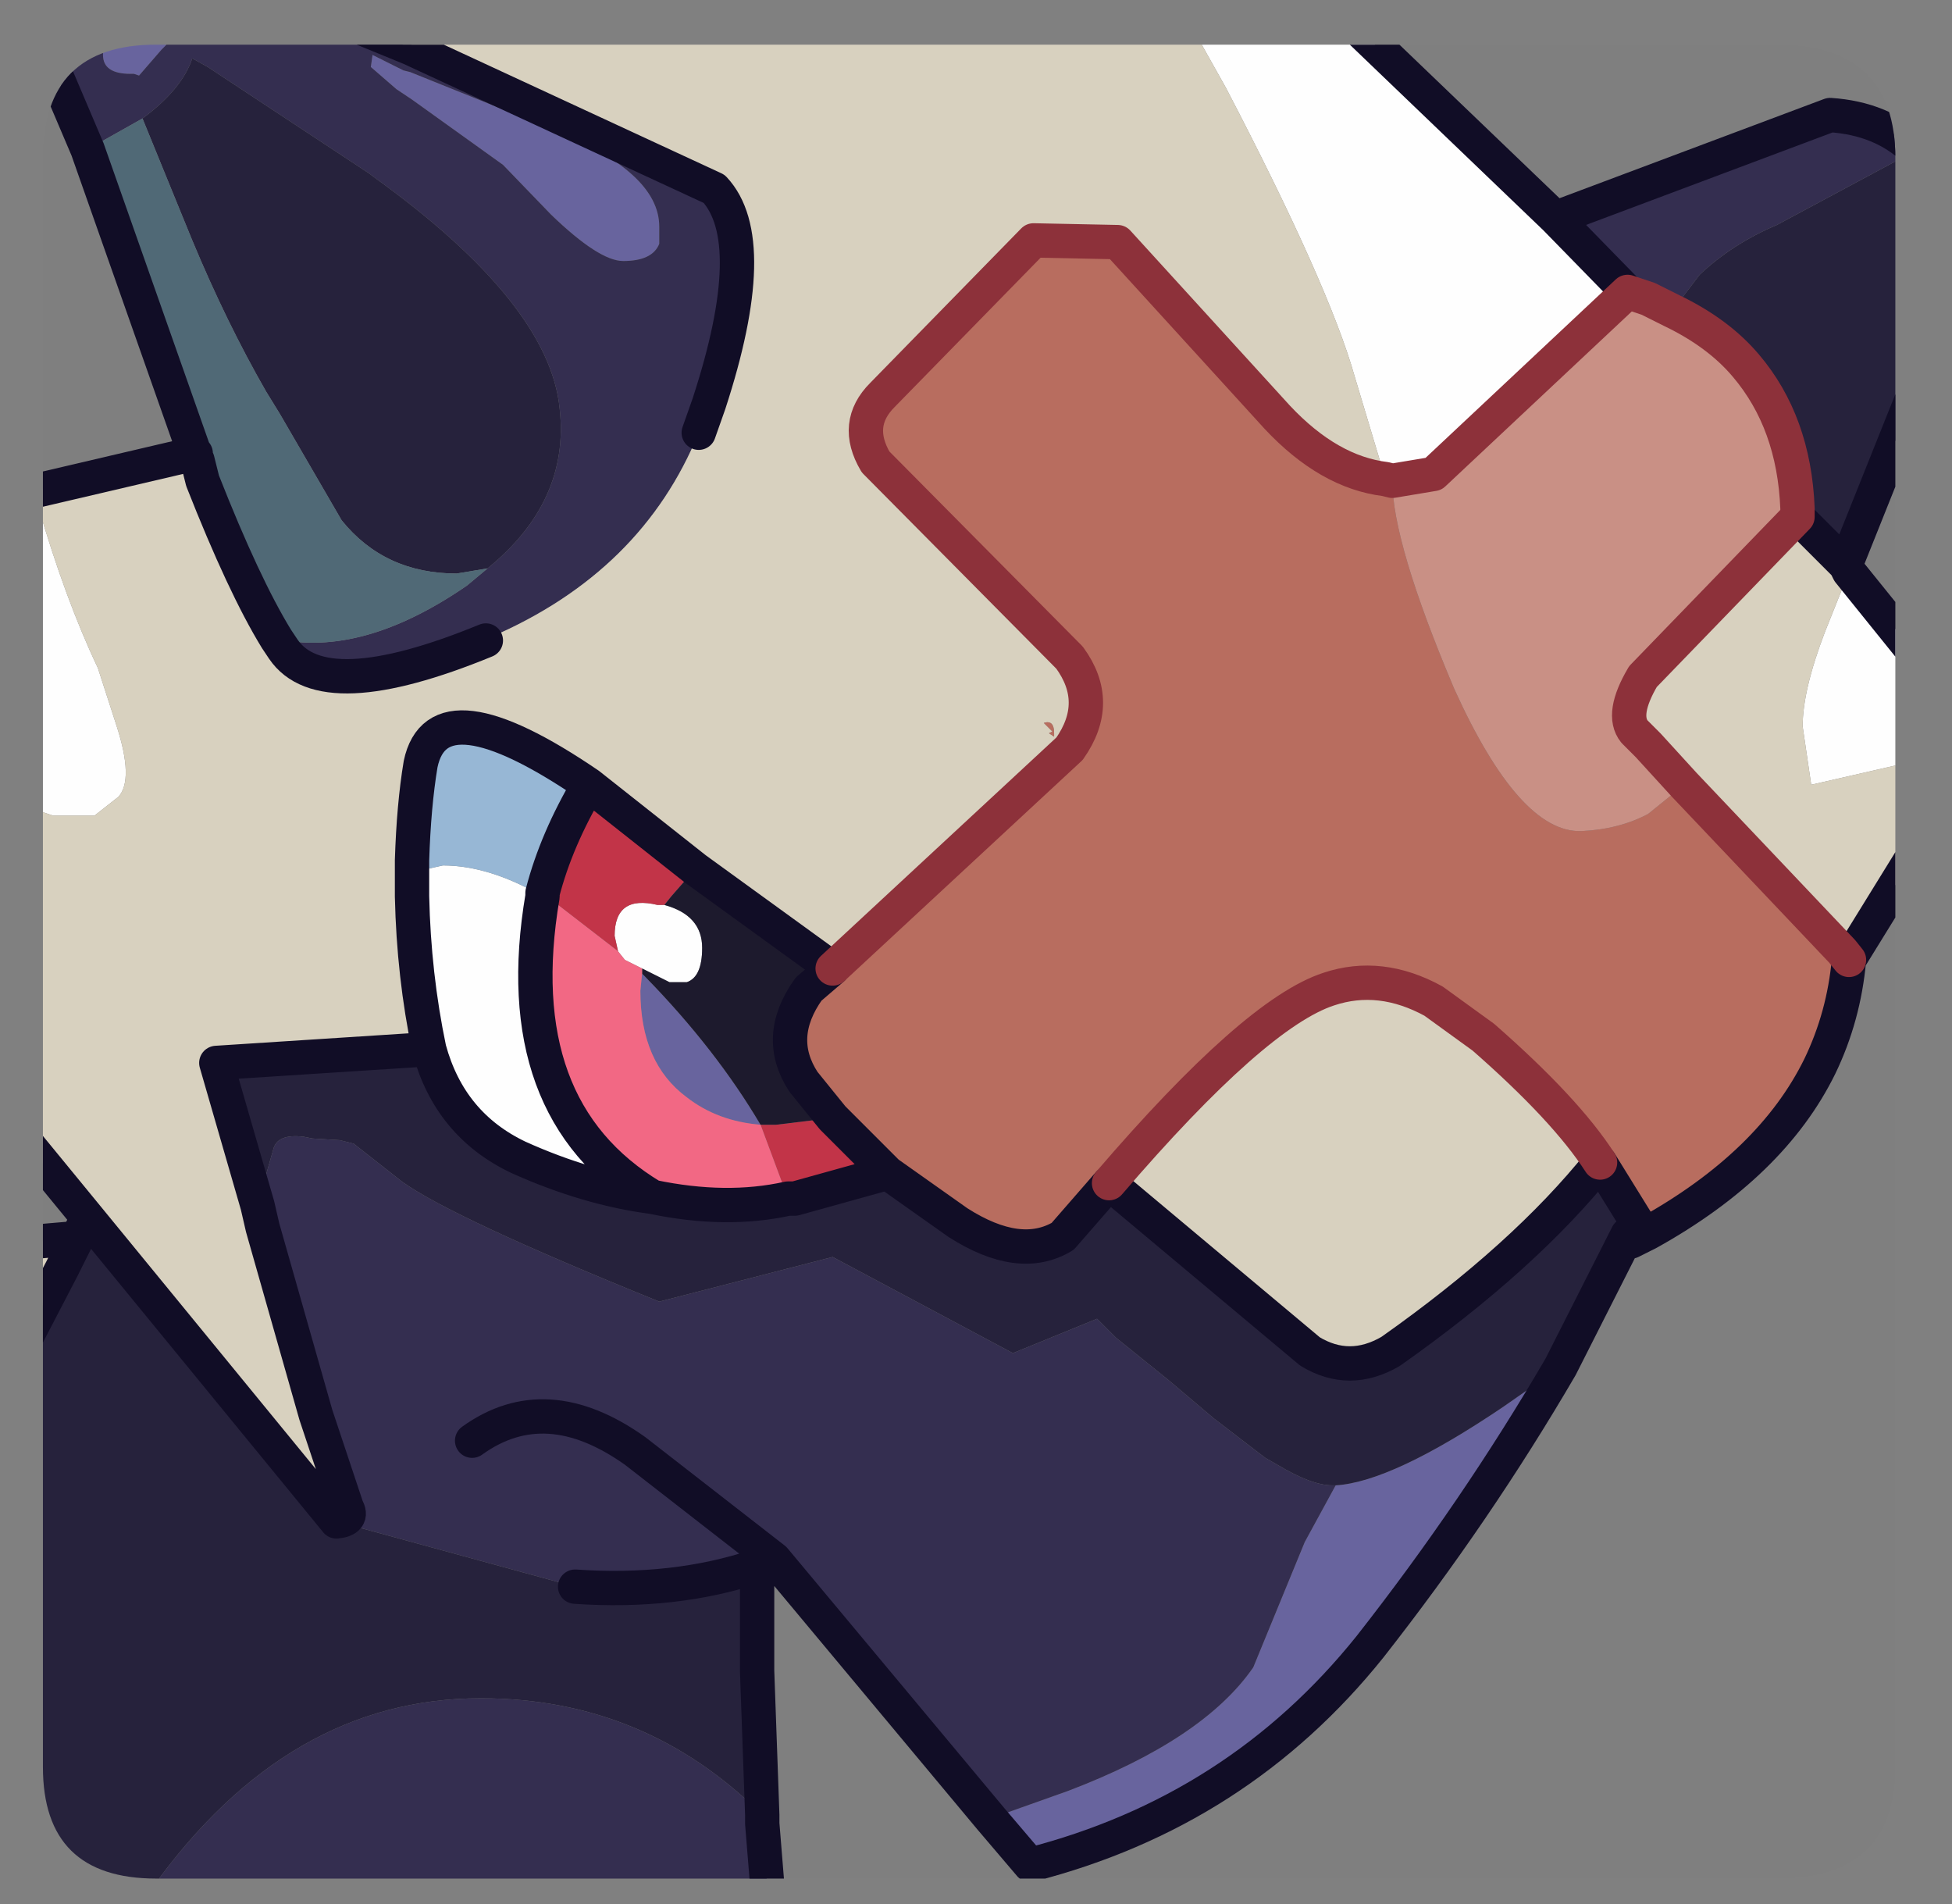 <?xml version="1.0" encoding="UTF-8" standalone="no"?>
<svg xmlns:ffdec="https://www.free-decompiler.com/flash" xmlns:xlink="http://www.w3.org/1999/xlink" ffdec:objectType="frame" height="55.45px" width="56.85px" xmlns="http://www.w3.org/2000/svg">
  <rect width="100%" height="100%" fill="#808080" stroke="none"/>
  <g transform="matrix(1.0, 0.0, 0.0, 1.0, 1.25, 1.3)">
    <clipPath id="clipPath0" transform="matrix(1.0, 0.0, 0.0, 1.0, 0.0, 0.0)">
      <path d="M50.5 0.0 Q53.95 0.0 53.95 3.3 L53.95 50.15 Q53.95 53.4 50.5 53.4 L3.3 53.4 Q0.0 53.4 0.0 50.15 L0.0 3.3 Q0.0 0.0 3.3 0.0 L50.5 0.0" fill="#000000" fill-rule="evenodd" stroke="none"/>
    </clipPath>
    <g clip-path="url(#clipPath0)">
      <use ffdec:characterId="2" height="55.45" transform="matrix(1.0, 0.0, 0.0, 1.0, -1.25, -1.3)" width="56.85" xlink:href="#shape1"/>
    </g>
    <use ffdec:characterId="3" height="53.4" transform="matrix(1.0, 0.0, 0.0, 1.0, 0.0, 0.0)" width="53.95" xlink:href="#shape2"/>
  </g>
  <defs>
    <g id="shape1" transform="matrix(1.0, 0.0, 0.0, 1.0, 1.25, 1.3)">
      <path d="M2.7 -0.8 L3.7 -0.8 3.8 -0.2 3.45 0.15 2.8 0.9 2.65 0.85 2.55 0.85 Q1.75 0.85 1.75 0.3 1.75 -0.3 2.5 -0.65 L2.7 -0.8 M44.2 38.5 Q41.75 42.7 38.65 46.65 34.8 51.45 28.75 53.0 L27.6 51.65 29.85 50.85 Q33.8 49.35 35.25 47.25 L36.75 43.6 37.65 41.95 Q39.3 41.85 42.55 39.65 L44.2 38.5 M17.95 5.3 L17.95 5.8 Q17.75 6.3 16.9 6.3 16.2 6.3 14.8 4.95 L13.4 3.5 10.75 1.6 10.3 1.3 9.55 0.65 9.6 0.3 10.5 0.75 10.7 0.8 14.8 2.45 Q17.95 3.7 17.95 5.3 M17.45 27.05 L17.55 27.15 Q19.6 29.25 20.9 31.45 19.65 31.35 18.75 30.65 17.4 29.65 17.4 27.55 L17.45 27.05" fill="#68649f" fill-rule="evenodd" stroke="none"/>
      <path d="M2.7 -0.8 L2.5 -0.65 Q1.75 -0.3 1.75 0.3 1.75 0.85 2.55 0.85 L2.65 0.85 2.8 0.9 3.45 0.15 3.8 -0.2 3.7 -0.8 8.5 -0.8 10.7 0.1 19.55 4.2 Q20.95 5.7 19.4 10.45 L19.1 11.3 Q17.45 15.35 13.05 17.25 L12.9 17.35 Q8.15 19.3 7.0 17.6 L6.8 17.3 Q9.3 17.85 12.35 15.75 L12.95 15.25 Q15.35 13.3 15.05 10.6 14.75 7.55 9.7 3.9 L9.5 3.75 4.8 0.65 4.35 0.4 Q4.05 1.3 2.9 2.15 L1.3 3.05 0.3 0.7 0.95 -0.8 2.7 -0.8 M44.05 5.05 L52.05 2.05 Q53.55 2.15 54.5 3.05 L53.95 3.4 50.5 5.25 Q49.2 5.8 48.25 6.7 L47.45 7.75 46.75 7.4 46.15 7.2 44.05 5.05 M27.6 51.65 L21.3 44.1 20.8 44.3 Q18.4 45.1 15.5 44.9 L8.55 43.0 Q9.05 42.95 8.85 42.6 L7.95 39.9 6.4 34.45 6.25 33.8 6.5 32.9 6.7 32.2 Q6.8 31.7 7.6 31.8 L7.85 31.85 8.65 31.9 9.05 32.0 10.45 33.1 Q11.9 34.15 17.95 36.6 L23.0 35.3 28.25 38.1 30.7 37.1 31.25 37.65 32.8 38.9 34.1 40.0 35.6 41.15 35.95 41.35 Q36.95 41.95 37.55 41.95 L37.65 41.95 36.75 43.6 35.25 47.25 Q33.8 49.35 29.85 50.85 L27.6 51.65 M20.95 51.55 L20.95 51.8 21.1 53.65 3.2 53.65 Q7.15 48.15 12.75 48.15 17.55 48.15 20.95 51.55 M2.1 53.65 L-0.75 53.65 -0.75 53.1 Q0.95 52.75 2.1 53.65 M17.95 5.3 Q17.95 3.7 14.8 2.45 L10.7 0.8 10.5 0.75 9.6 0.3 9.55 0.65 10.3 1.3 10.75 1.6 13.4 3.5 14.8 4.95 Q16.2 6.3 16.9 6.3 17.75 6.3 17.95 5.8 L17.95 5.3 M12.5 40.65 Q14.65 39.1 17.25 40.95 L21.3 44.1 17.25 40.95 Q14.65 39.1 12.5 40.65" fill="#342e50" fill-rule="evenodd" stroke="none"/>
      <path d="M33.3 -0.8 L37.95 -0.8 44.05 5.05 46.15 7.2 40.5 12.5 39.3 12.7 39.1 12.65 38.2 9.65 Q37.45 7.0 34.45 1.25 L33.3 -0.8 M52.6 15.35 L55.1 18.45 55.1 20.75 55.0 20.75 51.5 21.55 51.25 19.85 Q51.25 18.8 51.9 17.1 L52.6 15.35 M-0.75 22.1 L-0.75 13.0 -0.4 12.95 -0.15 13.4 Q0.65 16.15 1.6 18.15 L2.15 19.85 Q2.65 21.4 2.2 21.9 L1.5 22.45 0.3 22.45 -0.75 22.1 M-0.35 12.9 L-0.3 12.9 -0.25 13.0 -0.3 13.0 -0.35 12.9 M10.75 24.1 L11.65 23.9 Q13.0 23.9 14.55 24.8 13.5 31.0 17.75 33.55 15.85 33.3 13.85 32.4 11.85 31.45 11.25 29.25 10.8 27.1 10.75 24.8 L10.75 24.1 M18.1 25.05 Q19.2 25.35 19.2 26.3 19.2 27.15 18.75 27.3 L18.25 27.3 17.45 26.9 17.05 26.7 16.95 26.65 16.75 26.4 16.65 25.95 Q16.65 24.75 17.9 25.05 L18.1 25.05" fill="#ffffff" fill-rule="evenodd" stroke="none"/>
      <path d="M10.7 0.1 L11.05 -0.8 33.3 -0.8 34.45 1.25 Q37.45 7.0 38.2 9.65 L39.1 12.65 Q37.45 12.45 35.95 10.85 L31.3 5.75 28.85 5.7 24.45 10.2 Q23.6 11.05 24.25 12.15 L29.9 17.85 Q30.85 19.15 29.9 20.5 L23.0 26.9 19.0 24.0 15.9 21.55 Q11.5 18.55 11.0 20.95 10.8 22.15 10.75 23.75 L10.75 24.1 10.75 24.8 Q10.8 27.1 11.25 29.25 L5.05 29.65 6.25 33.8 6.4 34.45 7.95 39.9 8.85 42.6 Q9.05 42.95 8.55 43.0 L1.3 34.15 -0.75 31.65 -0.75 22.1 0.3 22.45 1.5 22.45 2.2 21.9 Q2.65 21.4 2.15 19.85 L1.6 18.15 Q0.65 16.15 -0.15 13.4 L-0.4 12.95 -0.35 12.9 -0.3 13.0 -0.25 13.0 4.45 11.9 4.5 12.1 4.65 12.7 Q5.85 15.75 6.8 17.3 L7.0 17.6 Q8.15 19.3 12.9 17.35 L13.05 17.25 Q17.45 15.35 19.1 11.3 L19.4 10.45 Q20.95 5.7 19.55 4.2 L10.7 0.1 M52.5 15.15 L52.6 15.35 51.9 17.1 Q51.25 18.8 51.25 19.85 L51.5 21.55 55.0 20.75 55.1 20.75 55.1 22.6 52.6 26.65 52.4 26.4 47.8 21.55 46.75 20.4 46.35 20.0 Q45.95 19.5 46.6 18.4 L51.1 13.75 52.5 15.15 M-0.75 38.0 L-0.75 34.9 1.0 34.75 0.55 35.65 -0.75 38.0 M31.05 33.15 Q35.3 28.2 37.45 27.5 38.95 27.0 40.5 27.85 L41.95 28.9 Q44.35 31.0 45.35 32.55 43.15 35.3 39.25 38.05 38.05 38.75 36.9 38.05 L31.05 33.15 M29.45 20.15 L29.45 20.05 Q29.45 19.65 29.15 19.75 L29.4 20.0 29.3 20.05 29.45 20.15" fill="#d9d2c0" fill-rule="evenodd" stroke="none"/>
      <path d="M54.5 3.05 L55.1 3.9 55.1 8.65 52.5 15.15 51.1 13.75 51.1 13.5 Q51.0 11.0 49.6 9.35 48.8 8.4 47.45 7.75 L48.25 6.7 Q49.2 5.8 50.5 5.25 L53.95 3.4 54.5 3.05 M46.15 34.65 L44.2 38.5 42.55 39.65 Q39.3 41.85 37.65 41.95 L37.55 41.95 Q36.95 41.95 35.95 41.35 L35.6 41.15 34.1 40.0 32.8 38.9 31.25 37.65 30.7 37.1 28.25 38.1 23.0 35.3 17.95 36.6 Q11.9 34.15 10.45 33.1 L9.05 32.0 8.65 31.9 7.85 31.85 7.6 31.8 Q6.8 31.7 6.7 32.2 L6.5 32.9 6.25 33.8 5.05 29.65 11.25 29.25 Q11.85 31.45 13.85 32.4 15.85 33.3 17.75 33.55 19.9 34.0 21.7 33.6 L21.9 33.6 24.6 32.85 26.65 34.3 Q28.45 35.45 29.7 34.7 L31.05 33.15 36.9 38.05 Q38.05 38.75 39.25 38.05 43.15 35.3 45.35 32.55 L46.65 34.65 46.15 34.65 M20.8 44.3 L20.8 47.35 20.95 51.55 Q17.55 48.15 12.75 48.15 7.15 48.15 3.2 53.65 L2.1 53.65 Q0.95 52.75 -0.75 53.1 L-0.75 38.15 0.55 35.65 1.0 34.75 1.3 34.15 8.55 43.0 15.5 44.9 Q18.4 45.1 20.8 44.3 M2.9 2.15 Q4.05 1.3 4.35 0.4 L4.8 0.65 9.5 3.75 9.7 3.9 Q14.75 7.55 15.05 10.6 15.35 13.3 12.95 15.25 L12.05 15.4 Q9.95 15.4 8.7 13.85 L6.9 10.75 6.5 10.1 Q5.35 8.1 4.35 5.7 L3.9 4.6 2.9 2.15" fill="#26223c" fill-rule="evenodd" stroke="none"/>
      <path d="M46.65 34.65 L46.25 34.85 46.15 34.65 46.65 34.65 M47.45 7.75 Q48.8 8.4 49.6 9.35 51.0 11.0 51.1 13.5 L51.1 13.75 46.6 18.4 Q45.95 19.5 46.35 20.0 L46.75 20.4 47.8 21.55 46.75 22.4 Q45.9 22.85 44.8 22.9 43.0 22.95 41.1 18.75 39.3 14.5 39.3 12.7 L40.5 12.5 46.15 7.2 46.75 7.4 47.45 7.75" fill="#ca9186" fill-rule="evenodd" stroke="none"/>
      <path d="M52.6 26.65 Q52.45 28.3 51.75 29.75 50.35 32.6 46.75 34.6 L46.65 34.65 45.35 32.55 Q44.35 31.0 41.95 28.9 L40.5 27.85 Q38.95 27.0 37.45 27.5 35.3 28.2 31.05 33.15 L29.7 34.7 Q28.45 35.45 26.65 34.3 L24.6 32.85 23.0 31.25 22.15 30.2 Q21.3 28.9 22.3 27.5 L23.0 26.9 29.9 20.5 Q30.85 19.15 29.9 17.85 L24.25 12.15 Q23.6 11.05 24.45 10.2 L28.85 5.7 31.3 5.75 35.95 10.85 Q37.45 12.45 39.1 12.65 L39.3 12.7 Q39.3 14.5 41.1 18.75 43.0 22.95 44.8 22.9 45.9 22.85 46.75 22.4 L47.8 21.55 52.4 26.4 52.6 26.65 M29.45 20.15 L29.3 20.05 29.4 20.0 29.15 19.75 Q29.45 19.65 29.45 20.05 L29.45 20.15" fill="#b96d5f" fill-rule="evenodd" stroke="none"/>
      <path d="M4.45 11.9 L4.45 11.85 4.4 11.85 1.3 3.05 2.9 2.15 3.9 4.6 4.35 5.7 Q5.35 8.1 6.5 10.1 L6.9 10.75 8.7 13.85 Q9.95 15.4 12.05 15.4 L12.95 15.25 12.35 15.75 Q9.3 17.85 6.8 17.3 5.85 15.75 4.65 12.7 L4.5 12.1 4.45 11.9" fill="#506976" fill-rule="evenodd" stroke="none"/>
      <path d="M10.75 24.1 L10.75 23.75 Q10.8 22.15 11.0 20.95 11.5 18.55 15.9 21.55 14.95 23.15 14.55 24.7 L14.55 24.8 Q13.0 23.9 11.65 23.9 L10.75 24.1" fill="#98b8d6" fill-rule="evenodd" stroke="none"/>
      <path d="M15.9 21.55 L19.0 24.0 18.3 24.8 18.1 25.05 17.9 25.05 Q16.65 24.75 16.65 25.95 L16.75 26.4 14.55 24.7 Q14.95 23.15 15.9 21.55 M23.0 31.25 L24.6 32.85 21.9 33.6 21.7 33.6 20.9 31.45 21.35 31.45 23.0 31.25" fill="#c33448" fill-rule="evenodd" stroke="none"/>
      <path d="M19.0 24.0 L23.0 26.9 22.3 27.5 Q21.3 28.9 22.15 30.2 L23.0 31.25 21.35 31.45 20.9 31.45 Q19.6 29.25 17.55 27.15 L17.45 27.05 17.45 26.9 18.25 27.3 18.75 27.3 Q19.2 27.15 19.2 26.3 19.2 25.35 18.1 25.05 L18.3 24.8 19.0 24.0" fill="#1d1a2d" fill-rule="evenodd" stroke="none"/>
      <path d="M17.75 33.55 Q13.5 31.0 14.55 24.8 L14.55 24.7 16.75 26.4 16.95 26.65 17.05 26.7 17.45 26.9 17.45 27.05 17.4 27.55 Q17.4 29.65 18.75 30.65 19.65 31.35 20.9 31.45 L21.7 33.6 Q19.9 34.0 17.75 33.55" fill="#f36885" fill-rule="evenodd" stroke="none"/>
      <path d="M-0.75 38.15 L-0.75 38.0 0.55 35.65 -0.75 38.15" fill="#a09165" fill-rule="evenodd" stroke="none"/>
      <path d="M8.5 -0.8 L10.7 0.1 11.05 -0.8 M37.95 -0.8 L44.05 5.05 52.05 2.05 Q53.55 2.15 54.5 3.05 L55.1 3.9 M55.1 8.65 L52.5 15.15 52.6 15.35 55.1 18.45 M55.1 22.6 L52.6 26.65 Q52.45 28.3 51.75 29.75 50.35 32.6 46.75 34.6 L46.65 34.65 46.25 34.85 46.15 34.65 44.2 38.5 Q41.75 42.7 38.65 46.65 34.8 51.45 28.75 53.0 L27.6 51.65 21.3 44.1 20.8 44.3 20.8 47.35 20.95 51.55 20.95 51.8 21.1 53.65 M-0.75 34.9 L1.0 34.75 1.3 34.15 -0.75 31.65 M-0.75 13.0 L-0.4 12.95 -0.35 12.9 -0.3 12.9 -0.25 13.0 4.45 11.9 M4.4 11.85 L1.3 3.05 0.3 0.7 0.95 -0.8 M51.1 13.75 L52.5 15.15 M46.15 7.2 L44.05 5.05 M46.65 34.65 L46.15 34.65 M45.35 32.55 L46.65 34.65 M31.05 33.15 L36.9 38.05 Q38.05 38.75 39.25 38.05 43.15 35.3 45.35 32.55 M10.7 0.1 L19.55 4.2 Q20.95 5.7 19.4 10.45 L19.1 11.3 M12.9 17.35 Q8.15 19.3 7.0 17.6 L6.8 17.3 Q5.85 15.75 4.65 12.7 L4.5 12.1 M10.75 24.1 L10.75 23.75 Q10.8 22.15 11.0 20.95 11.5 18.55 15.9 21.55 L19.0 24.0 23.0 26.9 22.3 27.5 Q21.3 28.9 22.15 30.2 L23.0 31.25 24.6 32.85 26.65 34.3 Q28.45 35.45 29.7 34.7 L31.05 33.15 M10.75 24.1 L10.75 24.8 Q10.8 27.1 11.25 29.25 11.85 31.45 13.85 32.4 15.85 33.3 17.75 33.55 13.5 31.0 14.55 24.8 L14.55 24.7 Q14.95 23.15 15.9 21.55 M21.7 33.6 L21.9 33.6 24.6 32.85 M6.25 33.8 L6.4 34.45 7.95 39.9 8.85 42.6 Q9.05 42.95 8.55 43.0 L1.3 34.15 M15.5 44.9 Q18.4 45.1 20.8 44.3 M1.0 34.75 L0.55 35.65 -0.75 38.15 M6.25 33.8 L5.05 29.65 11.25 29.25 M21.3 44.1 L17.25 40.95 Q14.65 39.1 12.5 40.65 M21.7 33.6 Q19.9 34.0 17.75 33.55 M-0.25 13.0 L-0.3 13.0 -0.35 12.9" fill="none" stroke="#110d26" stroke-linecap="round" stroke-linejoin="round" stroke-width="1.0"/>
      <path d="M47.45 7.75 Q48.8 8.4 49.6 9.35 51.0 11.0 51.1 13.5 L51.1 13.75 46.6 18.4 Q45.95 19.5 46.35 20.0 L46.75 20.4 47.8 21.55 52.4 26.4 52.6 26.65 M47.45 7.75 L46.75 7.4 46.15 7.2 40.5 12.5 39.3 12.7 39.1 12.65 Q37.45 12.45 35.95 10.85 L31.3 5.75 28.85 5.7 24.45 10.2 Q23.6 11.05 24.25 12.15 L29.9 17.85 Q30.85 19.15 29.9 20.5 L23.0 26.9 M45.35 32.55 Q44.35 31.0 41.95 28.9 L40.5 27.85 Q38.95 27.0 37.45 27.5 35.3 28.2 31.05 33.15" fill="none" stroke="#8e313a" stroke-linecap="round" stroke-linejoin="round" stroke-width="1.0"/>
    </g>
    <g id="shape2" transform="matrix(1.0, 0.0, 0.0, 1.0, 0.0, 0.0)">
      <path d="M50.5 0.0 Q53.95 0.0 53.95 3.3 L53.95 50.15 Q53.95 53.4 50.5 53.4 L3.3 53.4 Q0.0 53.4 0.0 50.15 L0.0 3.3 Q0.0 0.0 3.3 0.0 L50.5 0.0" fill="#000000" fill-opacity="0.004" fill-rule="evenodd" stroke="none"/>
    </g>
  </defs>
</svg>
